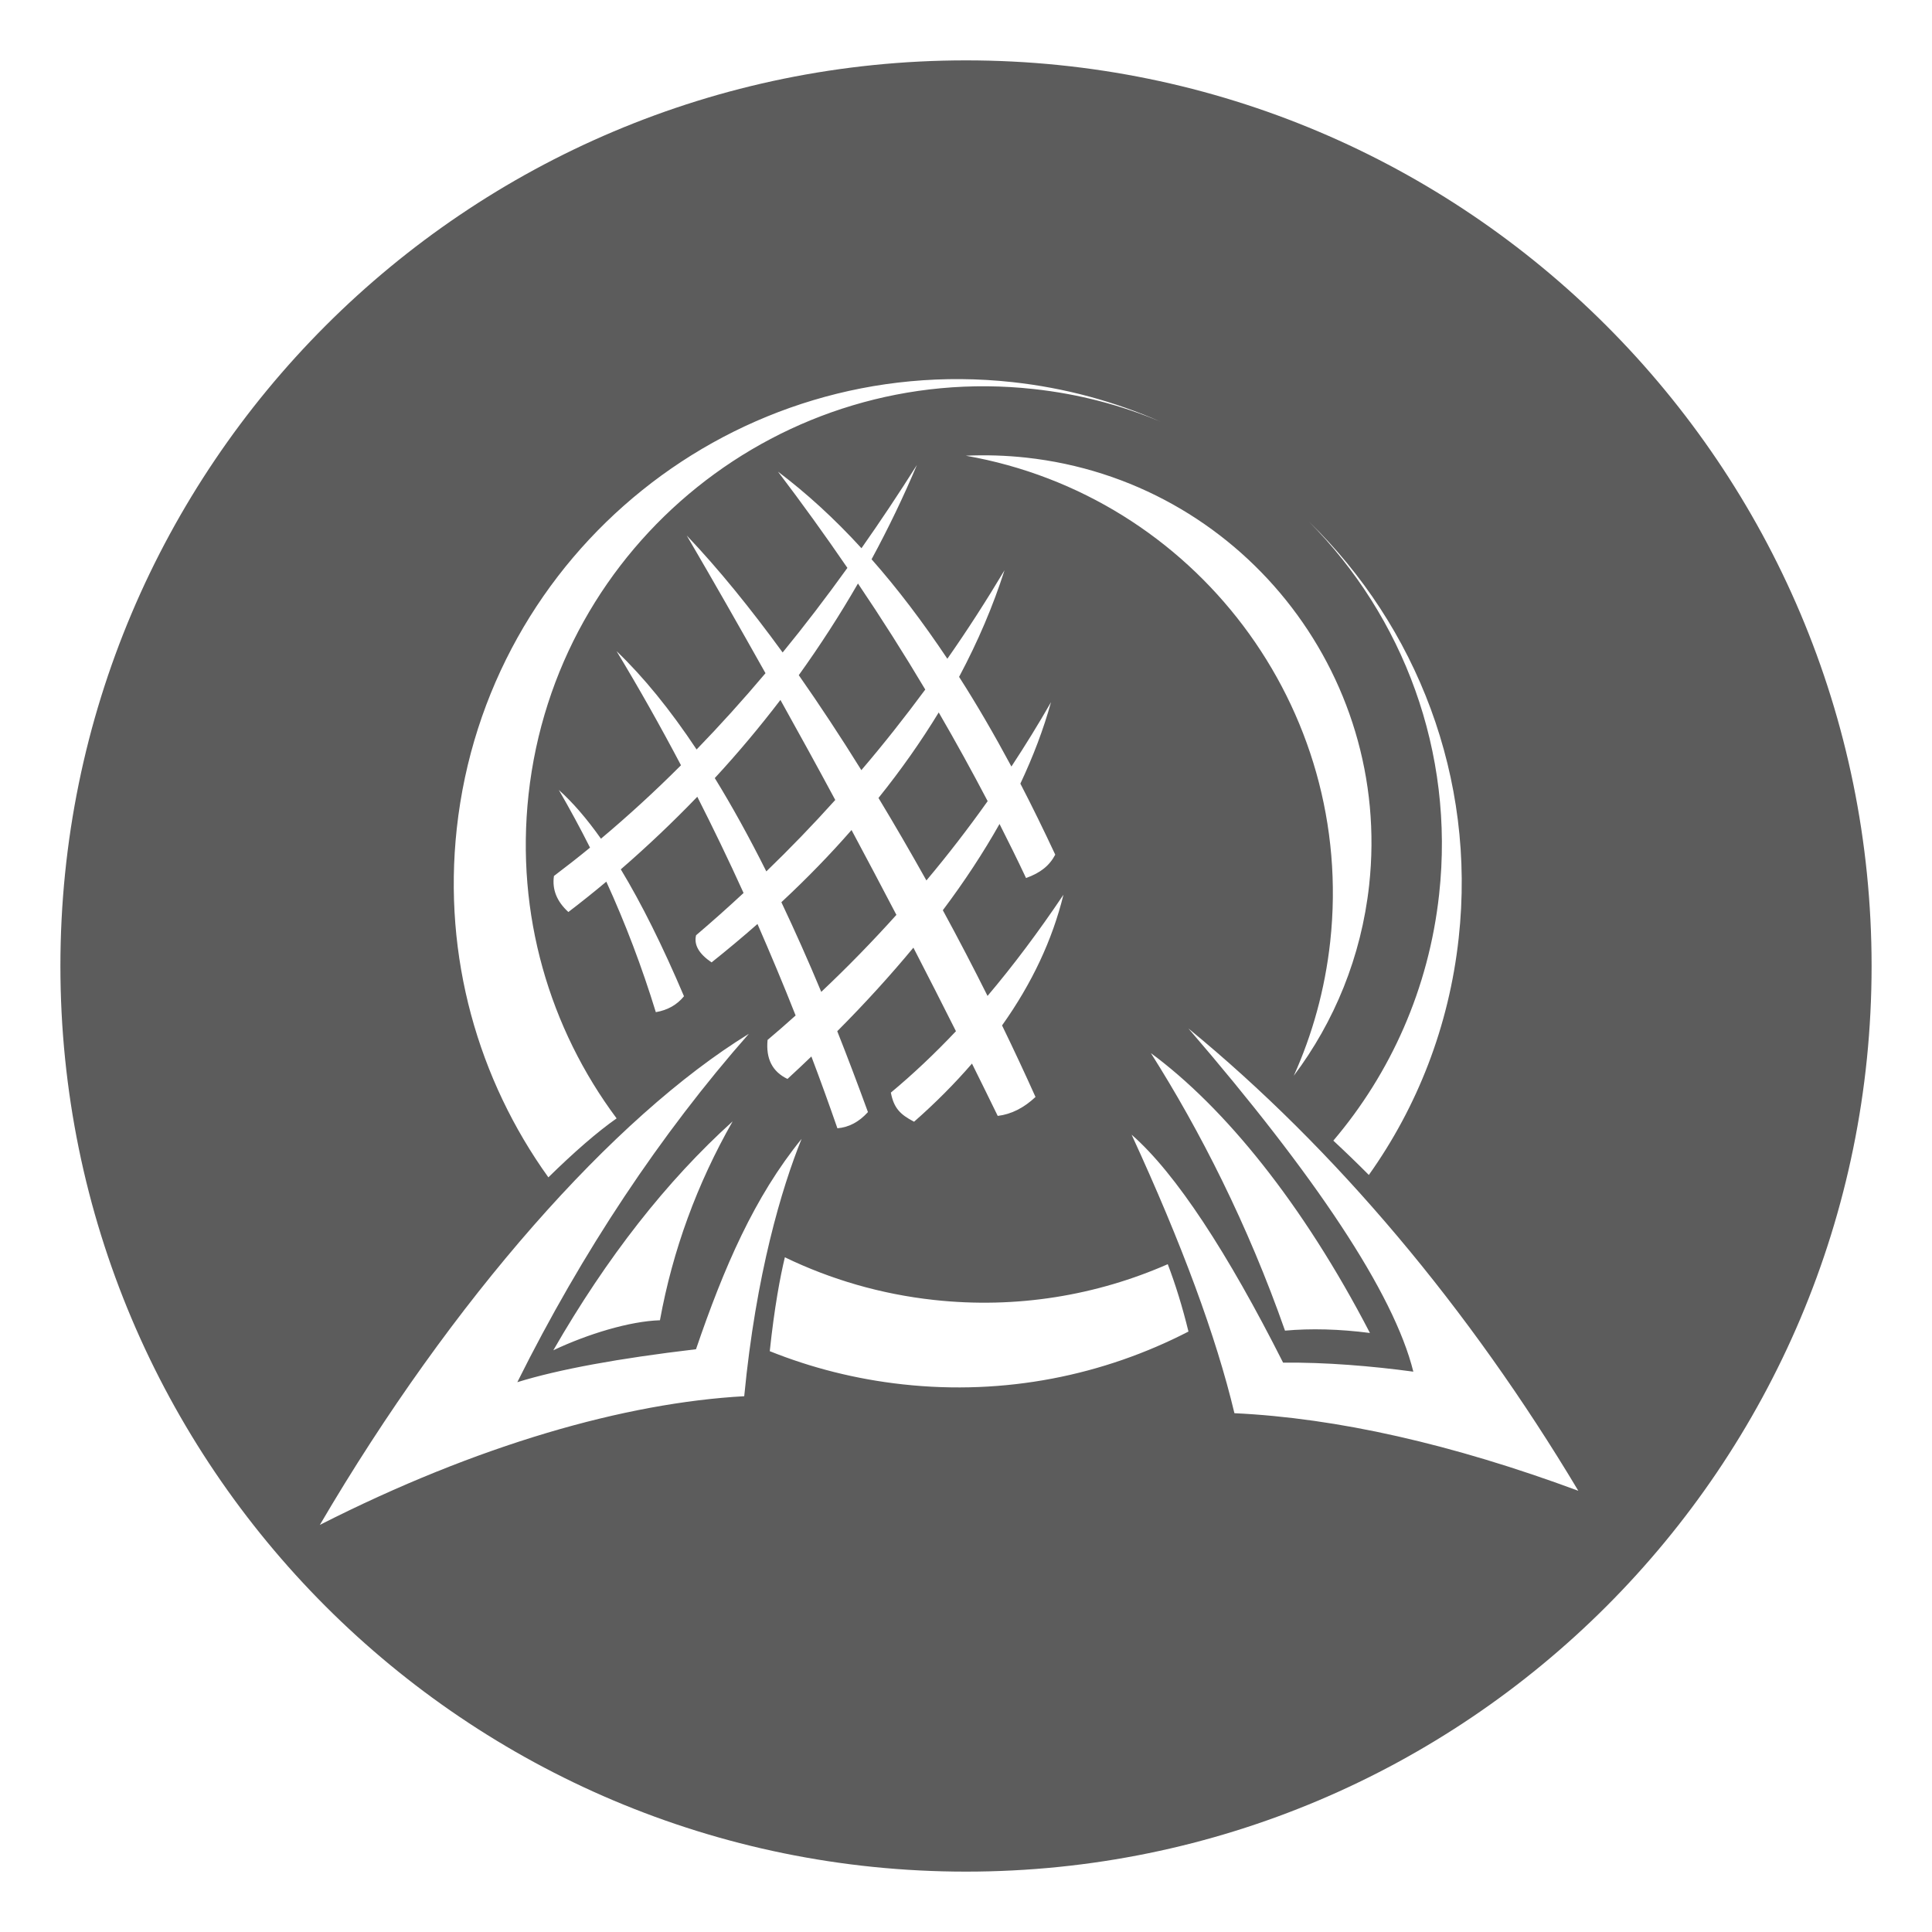<?xml version="1.0" encoding="iso-8859-1"?>
<!-- Generator: Adobe Illustrator 16.0.0, SVG Export Plug-In . SVG Version: 6.00 Build 0)  -->
<!DOCTYPE svg PUBLIC "-//W3C//DTD SVG 1.1//EN" "http://www.w3.org/Graphics/SVG/1.1/DTD/svg11.dtd">
<svg version="1.1" xmlns="http://www.w3.org/2000/svg" xmlns:xlink="http://www.w3.org/1999/xlink" x="0px" y="0px" width="128px"
	 height="128px" viewBox="0 0 128 128" style="enable-background:new 0 0 128 128;" xml:space="preserve">
<g id="_x31_43-epcot">
	<path style="fill:#5C5C5C;" d="M61.301,45.684c-1.414-2.375-2.898-4.715-4.459-7.025c-1.194,2.071-2.505,4.101-3.921,6.073
		c1.399,1.999,2.79,4.109,4.146,6.292C58.541,49.299,59.948,47.514,61.301,45.684z M62.193,47.201
		c-1.161,1.906-2.493,3.802-3.991,5.666c1.085,1.794,2.147,3.629,3.175,5.465c1.433-1.705,2.78-3.456,4.058-5.254
		C64.396,51.096,63.32,49.141,62.193,47.201z M64,4C30.864,4,4.002,30.866,4.002,64.002C4.002,97.138,30.864,124,64,124
		s59.998-26.862,59.998-59.998C123.998,30.866,97.136,4,64,4z M96.642,62.151c-0.639,5.864-2.761,11.208-5.953,15.693
		c-0.769-0.775-1.552-1.53-2.352-2.274c3.789-4.46,6.325-10.06,7.009-16.316c1.04-9.475-2.399-18.404-8.619-24.688
		C93.837,41.494,97.812,51.511,96.642,62.151z M90.71,58.643c-0.521,4.754-2.312,9.063-4.994,12.629
		c1.236-2.741,2.067-5.728,2.414-8.882c1.693-15.517-8.991-29.54-24.143-32.198c1.317-0.06,2.654-0.019,3.994,0.126
		C82.074,31.862,92.252,44.541,90.71,58.643z M68.605,72.677c-0.77,0.724-1.604,1.146-2.503,1.255
		c-0.562-1.151-1.127-2.305-1.706-3.467c-1.13,1.307-2.407,2.597-3.836,3.852c-0.928-0.479-1.344-0.912-1.538-1.929
		c1.455-1.211,2.894-2.567,4.312-4.068c-0.922-1.831-1.859-3.679-2.819-5.535c-1.517,1.827-3.193,3.678-5.045,5.535
		c0.68,1.712,1.354,3.498,2.034,5.358c-0.594,0.657-1.264,1.009-2.024,1.074c-0.558-1.604-1.128-3.189-1.724-4.758
		c-0.517,0.496-1.042,0.992-1.583,1.488c-1.003-0.478-1.44-1.34-1.319-2.584c0.631-0.533,1.251-1.072,1.858-1.62
		c-0.812-2.057-1.659-4.072-2.527-6.061c-0.974,0.855-1.991,1.707-3.041,2.544c-0.837-0.566-1.183-1.165-1.027-1.798
		c1.069-0.912,2.125-1.85,3.146-2.801c-0.98-2.164-2.01-4.293-3.065-6.375c-1.598,1.66-3.289,3.267-5.068,4.809
		c1.368,2.261,2.764,5.063,4.186,8.408c-0.463,0.57-1.087,0.922-1.866,1.054c-0.916-2.98-2.008-5.861-3.28-8.646
		c-0.814,0.684-1.658,1.357-2.514,2.011c-0.765-0.698-1.087-1.494-0.955-2.388c0.802-0.605,1.598-1.228,2.39-1.877
		c-0.647-1.289-1.34-2.564-2.067-3.821c0.914,0.816,1.842,1.889,2.791,3.229c1.794-1.507,3.563-3.123,5.302-4.865
		c-1.362-2.584-2.78-5.104-4.267-7.56c1.784,1.709,3.551,3.876,5.302,6.514c1.542-1.592,3.063-3.274,4.564-5.054
		c-1.691-3.012-3.426-6.059-5.218-9.122c2.096,2.199,4.233,4.837,6.354,7.749c1.455-1.775,2.881-3.646,4.291-5.604
		c-1.474-2.154-3.006-4.277-4.598-6.375c1.873,1.414,3.723,3.094,5.529,5.072c1.247-1.773,2.471-3.609,3.673-5.515
		c-0.893,2.121-1.897,4.204-3.003,6.247c1.71,1.935,3.375,4.129,5.021,6.591c1.327-1.893,2.584-3.851,3.787-5.864
		c-0.753,2.352-1.753,4.708-3.01,7.065c1.174,1.831,2.325,3.813,3.467,5.94c0.915-1.393,1.794-2.815,2.623-4.264
		c-0.494,1.784-1.175,3.582-2.03,5.396c0.779,1.501,1.544,3.067,2.311,4.707c-0.384,0.726-0.969,1.201-1.935,1.548
		c-0.566-1.203-1.155-2.394-1.757-3.582c-1.066,1.89-2.314,3.797-3.756,5.715c1.032,1.894,2.024,3.8,2.962,5.677
		c1.704-2.014,3.38-4.248,5.029-6.703c-0.733,2.994-2.09,5.88-4.067,8.658C67.175,69.556,67.913,71.137,68.605,72.677z
		 M30.263,54.885C32.271,36.546,48.758,23.31,67.09,25.318c3.469,0.38,6.757,1.281,9.796,2.618
		c-2.621-1.097-5.435-1.839-8.402-2.161c-16.66-1.829-31.64,10.211-33.467,26.869c-0.868,7.947,1.405,15.507,5.835,21.451
		c-1.283,0.901-2.809,2.229-4.521,3.907C31.693,71.544,29.332,63.413,30.263,54.885z M21.192,101.027
		c8.765-14.956,19.479-27.04,28.421-32.534c-5.849,6.64-11.05,14.467-15.339,23.08c2.747-0.85,6.695-1.575,11.838-2.183
		c1.852-5.424,3.863-10.083,6.995-13.936c-1.311,3.236-3.022,8.958-3.8,17.049C41.449,92.939,31.664,95.712,21.192,101.027z
		 M48.539,74.293c-2.365,4.155-3.973,8.55-4.816,13.178c-1.996,0.06-4.791,0.911-7.064,1.988
		C40.205,83.299,44.163,78.245,48.539,74.293z M59.818,91.718c-3.103-0.339-6.062-1.093-8.819-2.199c0.308-2.914,0.694-4.952,1-6.22
		c3.03,1.462,6.352,2.443,9.88,2.826c5.478,0.6,10.777-0.302,15.488-2.369c0.511,1.338,0.97,2.819,1.372,4.463
		C73.109,91.123,66.59,92.462,59.818,91.718z M81.784,93.628C80.573,88.55,78.3,82.4,74.972,75.176
		c2.927,2.549,6.381,7.856,10.037,15.104c2.795-0.033,5.879,0.224,8.628,0.596c-1.294-5.222-6.544-13.035-14.901-22.737
		c9.715,7.964,18.607,18.541,25.831,30.629C96.186,95.666,88.589,93.952,81.784,93.628z M76.249,69.772
		c4.859,3.58,10.064,9.957,14.513,18.541c-2.041-0.263-3.922-0.308-5.627-0.155C82.669,81.123,79.486,74.88,76.249,69.772z
		 M51.768,59.774c0.881,1.86,1.766,3.837,2.642,5.94c1.749-1.649,3.406-3.353,4.979-5.101c-0.97-1.856-1.962-3.733-2.973-5.622
		C55,56.614,53.45,58.208,51.768,59.774z M51.705,46.373c-1.355,1.773-2.803,3.505-4.349,5.177c1.146,1.86,2.284,3.926,3.415,6.183
		c1.583-1.529,3.104-3.106,4.567-4.733C54.157,50.8,52.941,48.593,51.705,46.373z"/>
</g>
<g id="Layer_1">
</g>
</svg>
